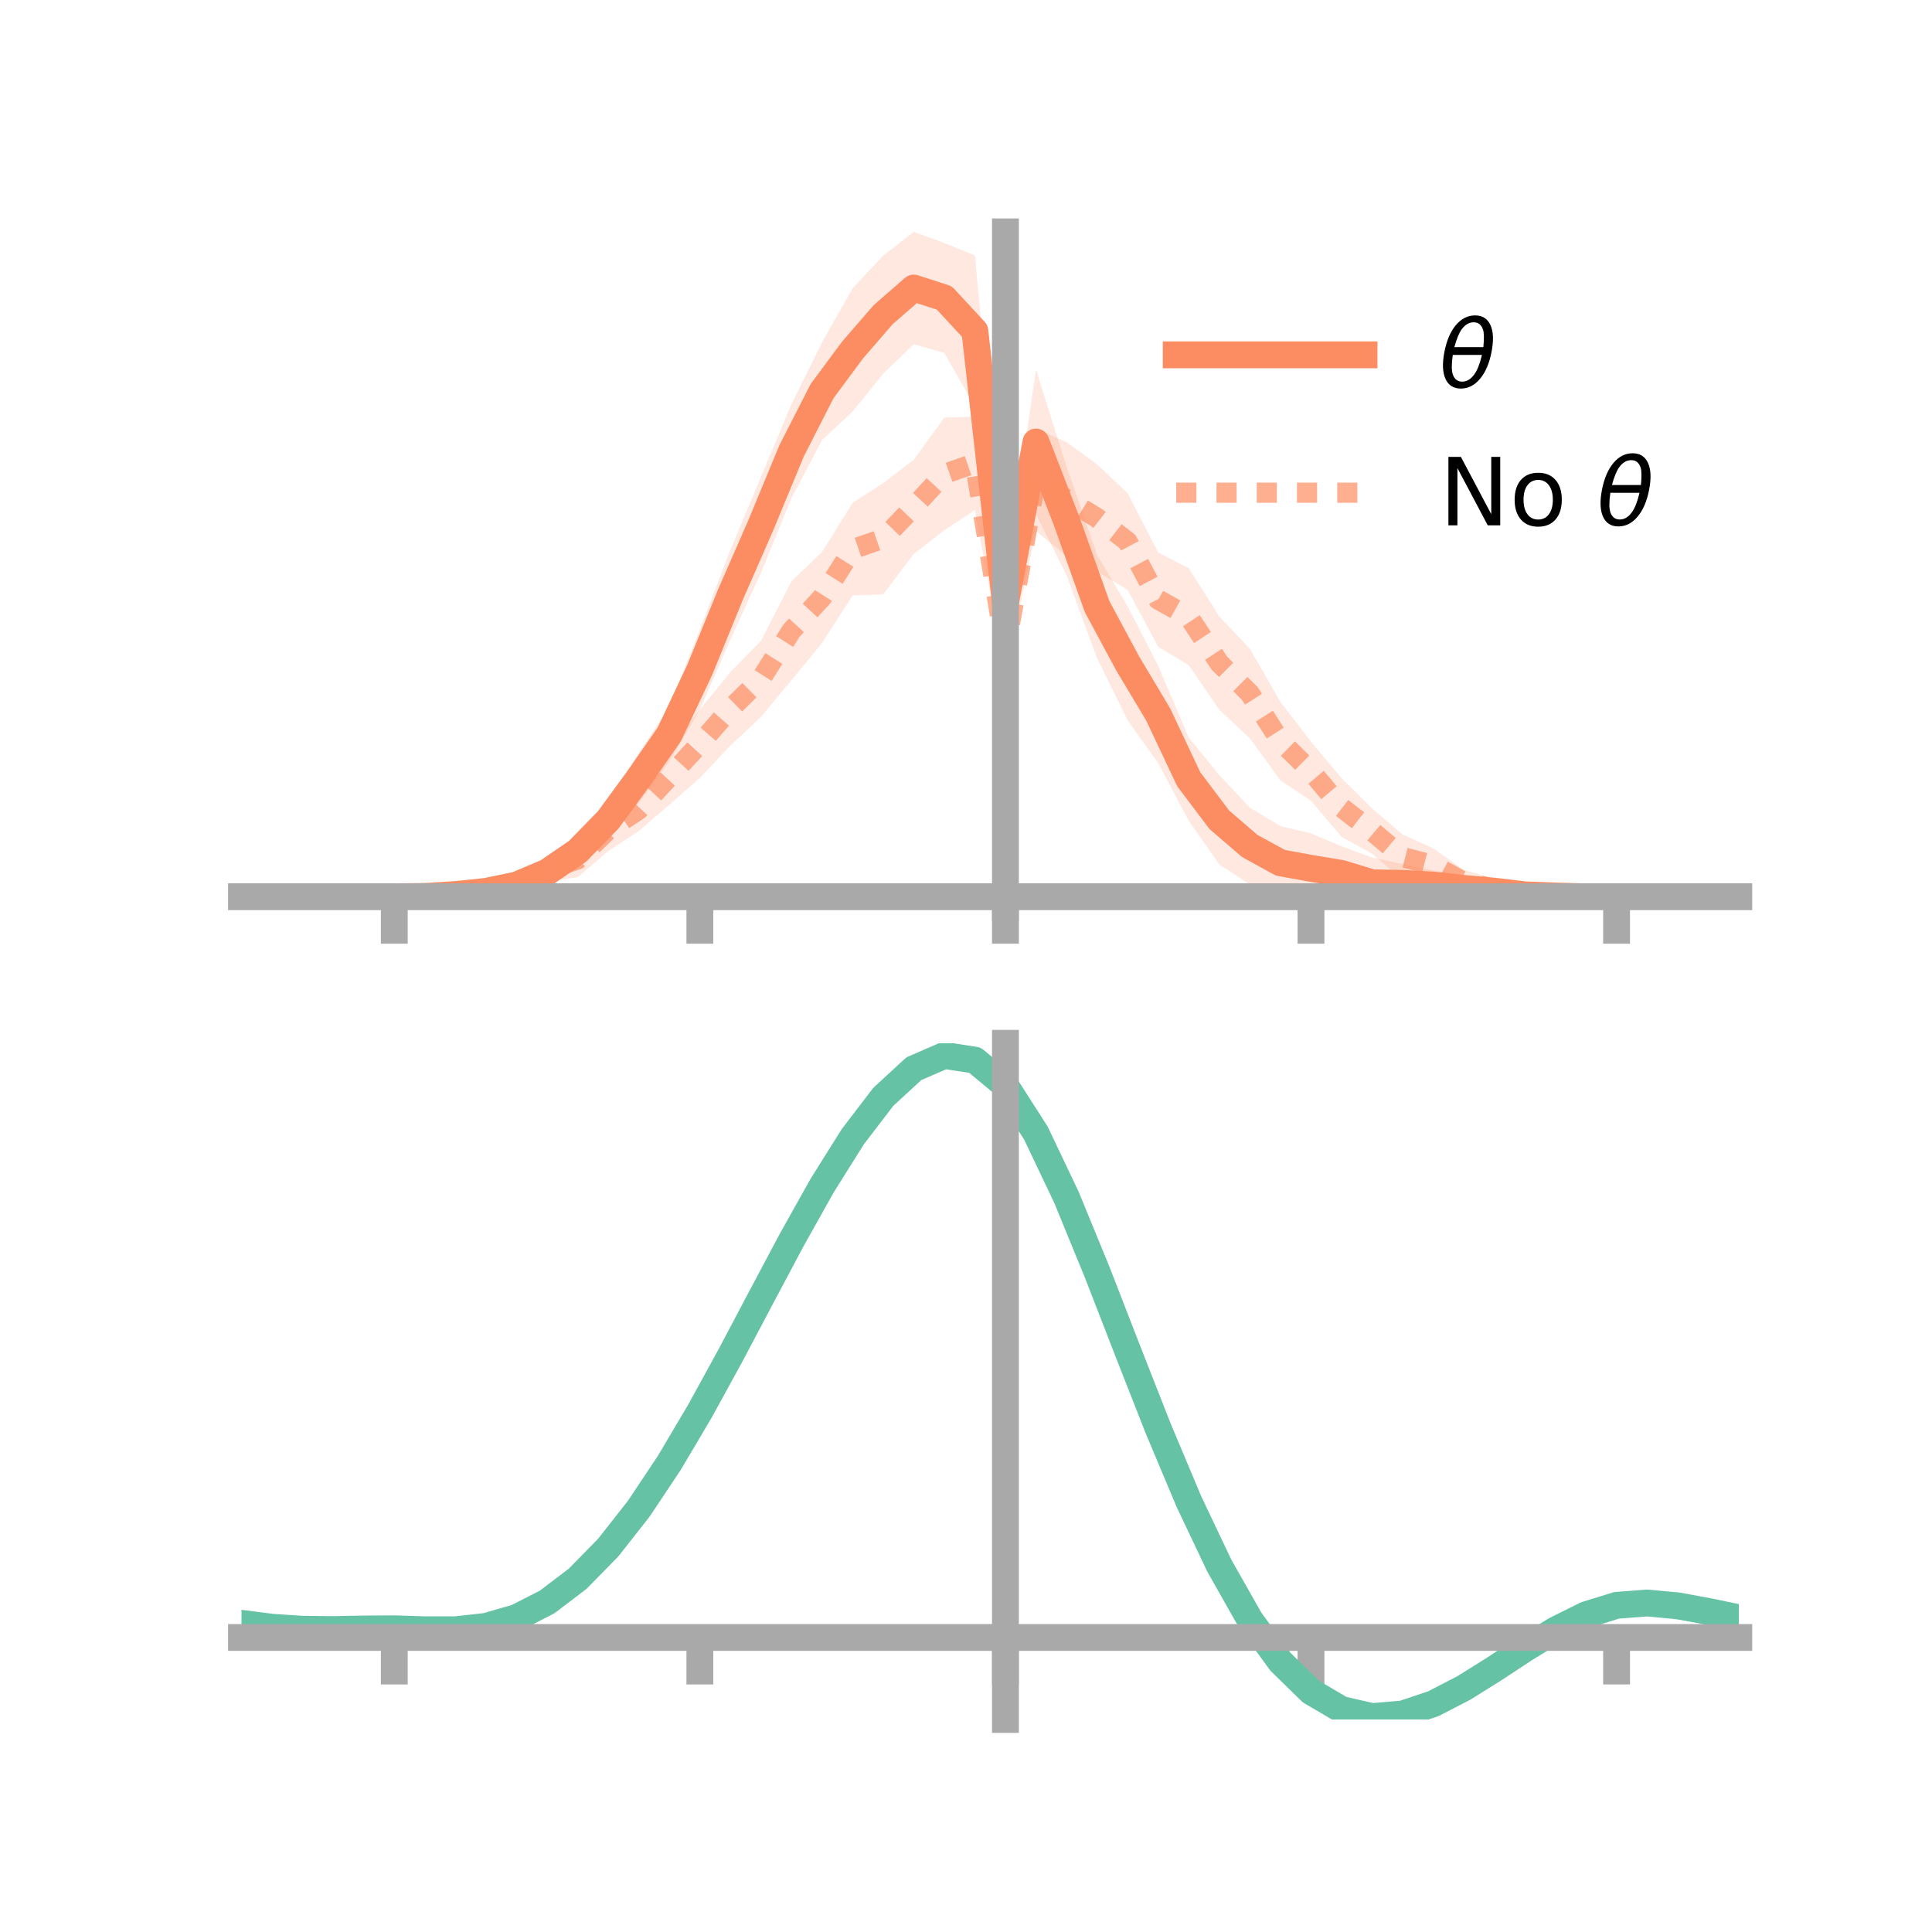 <?xml version="1.0" encoding="utf-8" standalone="no"?>
<!DOCTYPE svg PUBLIC "-//W3C//DTD SVG 1.1//EN"
  "http://www.w3.org/Graphics/SVG/1.1/DTD/svg11.dtd">
<!-- Created with matplotlib (https://matplotlib.org/) -->
<svg height="144pt" version="1.1" viewBox="0 0 144 144" width="144pt" xmlns="http://www.w3.org/2000/svg" xmlns:xlink="http://www.w3.org/1999/xlink">
 <defs>
  <style type="text/css">*{stroke-linecap:butt;stroke-linejoin:round;}</style>
 </defs>
 <g id="figure_1">
  <g id="patch_1">
   <path d="M 0 144 
L 144 144 
L 144 0 
L 0 0 
z
" style="fill:none;"/>
  </g>
  <g id="axes_1">
   <g id="patch_2">
    <path d="M 18 67.68 
L 129.6 67.68 
L 129.6 17.28 
L 18 17.28 
z
" style="fill:none;"/>
   </g>
   <g id="PolyCollection_1">
    <path clip-path="url(#pd82b114d8c)" d="M 18 66.838 
L 18 66.838 
L 20.278 66.838 
L 22.555 66.838 
L 24.833 66.838 
L 27.11 66.838 
L 29.388 66.838 
L 31.665 66.738 
L 33.943 66.381 
L 36.22 65.997 
L 38.498 65.288 
L 40.776 63.984 
L 43.053 62.364 
L 45.331 59.738 
L 47.608 56.134 
L 49.886 52.717 
L 52.163 46.912 
L 54.441 40.976 
L 56.718 35.558 
L 58.996 30.112 
L 61.273 25.508 
L 63.551 21.482 
L 65.829 19.054 
L 68.106 17.28 
L 70.384 18.111 
L 72.661 19.033 
L 74.939 43.201 
L 77.216 27.558 
L 79.494 34.774 
L 81.771 41.352 
L 84.049 45.203 
L 86.327 49.635 
L 88.604 54.985 
L 90.882 57.772 
L 93.159 60.198 
L 95.437 61.575 
L 97.714 62.116 
L 99.992 63.079 
L 102.269 63.918 
L 104.547 64.402 
L 106.824 64.87 
L 109.102 65.223 
L 111.38 65.655 
L 113.657 66.277 
L 115.935 66.462 
L 118.212 66.769 
L 120.49 66.838 
L 122.767 66.838 
L 125.045 66.838 
L 127.322 66.838 
L 129.6 66.838 
L 129.6 66.838 
L 129.6 66.838 
L 127.322 66.838 
L 125.045 66.838 
L 122.767 66.838 
L 120.49 66.839 
L 118.212 66.925 
L 115.935 67.097 
L 113.657 67.114 
L 111.38 67.192 
L 109.102 67.216 
L 106.824 67.06 
L 104.547 67.28 
L 102.269 67.68 
L 99.992 67.129 
L 97.714 67.327 
L 95.437 67.041 
L 93.159 65.922 
L 90.882 64.437 
L 88.604 61.18 
L 86.327 56.881 
L 84.049 53.691 
L 81.771 49.065 
L 79.494 42.873 
L 77.216 38.336 
L 74.939 46.701 
L 72.661 30.303 
L 70.384 26.305 
L 68.106 25.656 
L 65.829 27.849 
L 63.551 30.676 
L 61.273 32.795 
L 58.996 37.116 
L 56.718 42.683 
L 54.441 47.674 
L 52.163 52.901 
L 49.886 56.745 
L 47.608 59.87 
L 45.331 62.488 
L 43.053 64.53 
L 40.776 66.027 
L 38.498 66.647 
L 36.22 66.881 
L 33.943 66.968 
L 31.665 66.895 
L 29.388 66.838 
L 27.11 66.838 
L 24.833 66.838 
L 22.555 66.838 
L 20.278 66.838 
L 18 66.838 
z
" style="fill:#fc8d62;fill-opacity:0.2;"/>
   </g>
   <g id="PolyCollection_2">
    <path clip-path="url(#pd82b114d8c)" d="M 18 66.838 
L 18 66.838 
L 20.278 66.838 
L 22.555 66.838 
L 24.833 66.838 
L 27.11 66.838 
L 29.388 66.838 
L 31.665 66.724 
L 33.943 66.367 
L 36.22 65.875 
L 38.498 65.122 
L 40.776 63.914 
L 43.053 62.729 
L 45.331 60.292 
L 47.608 58.748 
L 49.886 55.827 
L 52.163 52.889 
L 54.441 50.097 
L 56.718 47.765 
L 58.996 43.322 
L 61.273 41.133 
L 63.551 37.479 
L 65.829 36.002 
L 68.106 34.272 
L 70.384 31.124 
L 72.661 31.045 
L 74.939 46.482 
L 77.216 31.934 
L 79.494 32.953 
L 81.771 34.612 
L 84.049 36.768 
L 86.327 41.181 
L 88.604 42.35 
L 90.882 45.951 
L 93.159 48.354 
L 95.437 52.321 
L 97.714 55.286 
L 99.992 58.006 
L 102.269 60.266 
L 104.547 62.201 
L 106.824 63.226 
L 109.102 64.838 
L 111.38 65.484 
L 113.657 66.357 
L 115.935 66.65 
L 118.212 66.788 
L 120.49 66.838 
L 122.767 66.838 
L 125.045 66.838 
L 127.322 66.838 
L 129.6 66.838 
L 129.6 66.838 
L 129.6 66.838 
L 127.322 66.838 
L 125.045 66.838 
L 122.767 66.838 
L 120.49 66.839 
L 118.212 66.921 
L 115.935 67.042 
L 113.657 67.095 
L 111.38 67.027 
L 109.102 66.631 
L 106.824 65.729 
L 104.547 65.562 
L 102.269 63.635 
L 99.992 62.367 
L 97.714 59.69 
L 95.437 58.167 
L 93.159 55.034 
L 90.882 52.902 
L 88.604 49.583 
L 86.327 48.21 
L 84.049 43.969 
L 81.771 42.599 
L 79.494 41.461 
L 77.216 39.569 
L 74.939 50.261 
L 72.661 38.01 
L 70.384 39.527 
L 68.106 41.286 
L 65.829 44.296 
L 63.551 44.383 
L 61.273 47.925 
L 58.996 50.688 
L 56.718 53.431 
L 54.441 55.566 
L 52.163 57.976 
L 49.886 59.984 
L 47.608 61.945 
L 45.331 63.433 
L 43.053 65.387 
L 40.776 65.702 
L 38.498 66.412 
L 36.22 66.748 
L 33.943 66.847 
L 31.665 66.877 
L 29.388 66.838 
L 27.11 66.838 
L 24.833 66.838 
L 22.555 66.838 
L 20.278 66.838 
L 18 66.838 
z
" style="fill:#fc8d62;fill-opacity:0.2;"/>
   </g>
   <g id="matplotlib.axis_1">
    <g id="xtick_1">
     <g id="line2d_1">
      <defs>
       <path d="M 0 0 
L 0 3.5 
" id="mbfa3f0cc1d" style="stroke:#a9a9a9;stroke-width:2;"/>
      </defs>
      <g>
       <use style="fill:#a9a9a9;stroke:#a9a9a9;stroke-width:2;" x="29.388" xlink:href="#mbfa3f0cc1d" y="66.838"/>
      </g>
     </g>
    </g>
    <g id="xtick_2">
     <g id="line2d_2">
      <g>
       <use style="fill:#a9a9a9;stroke:#a9a9a9;stroke-width:2;" x="52.163" xlink:href="#mbfa3f0cc1d" y="66.838"/>
      </g>
     </g>
    </g>
    <g id="xtick_3">
     <g id="line2d_3">
      <g>
       <use style="fill:#a9a9a9;stroke:#a9a9a9;stroke-width:2;" x="74.939" xlink:href="#mbfa3f0cc1d" y="66.838"/>
      </g>
     </g>
    </g>
    <g id="xtick_4">
     <g id="line2d_4">
      <g>
       <use style="fill:#a9a9a9;stroke:#a9a9a9;stroke-width:2;" x="97.714" xlink:href="#mbfa3f0cc1d" y="66.838"/>
      </g>
     </g>
    </g>
    <g id="xtick_5">
     <g id="line2d_5">
      <g>
       <use style="fill:#a9a9a9;stroke:#a9a9a9;stroke-width:2;" x="120.49" xlink:href="#mbfa3f0cc1d" y="66.838"/>
      </g>
     </g>
    </g>
   </g>
   <g id="matplotlib.axis_2"/>
   <g id="line2d_6">
    <path clip-path="url(#pd82b114d8c)" d="M 18 66.838 
L 20.278 66.838 
L 22.555 66.838 
L 24.833 66.838 
L 27.11 66.838 
L 29.388 66.838 
L 31.665 66.816 
L 33.943 66.674 
L 36.22 66.439 
L 38.498 65.968 
L 40.776 65.005 
L 43.053 63.447 
L 45.331 61.113 
L 47.608 58.002 
L 49.886 54.731 
L 52.163 49.907 
L 54.441 44.325 
L 56.718 39.121 
L 58.996 33.614 
L 61.273 29.152 
L 63.551 26.079 
L 65.829 23.451 
L 68.106 21.468 
L 70.384 22.208 
L 72.661 24.668 
L 74.939 44.951 
L 77.216 32.947 
L 79.494 38.823 
L 81.771 45.208 
L 84.049 49.447 
L 86.327 53.258 
L 88.604 58.083 
L 90.882 61.104 
L 93.159 63.06 
L 95.437 64.308 
L 97.714 64.722 
L 99.992 65.104 
L 102.269 65.799 
L 104.547 65.841 
L 106.824 65.965 
L 109.102 66.22 
L 111.38 66.424 
L 113.657 66.696 
L 115.935 66.78 
L 118.212 66.847 
L 120.49 66.838 
L 122.767 66.838 
L 125.045 66.838 
L 127.322 66.838 
L 129.6 66.838 
" style="fill:none;stroke:#fc8d62;stroke-linecap:square;stroke-width:2;"/>
   </g>
   <g id="line2d_7">
    <path clip-path="url(#pd82b114d8c)" d="M 18 66.838 
L 20.278 66.838 
L 22.555 66.838 
L 24.833 66.838 
L 27.11 66.838 
L 29.388 66.838 
L 31.665 66.8 
L 33.943 66.607 
L 36.22 66.311 
L 38.498 65.767 
L 40.776 64.808 
L 43.053 64.058 
L 45.331 61.863 
L 47.608 60.347 
L 49.886 57.906 
L 52.163 55.432 
L 54.441 52.832 
L 56.718 50.598 
L 58.996 47.005 
L 61.273 44.529 
L 63.551 40.931 
L 65.829 40.149 
L 68.106 37.779 
L 70.384 35.326 
L 72.661 34.528 
L 74.939 48.372 
L 77.216 35.752 
L 79.494 37.207 
L 81.771 38.605 
L 84.049 40.369 
L 86.327 44.695 
L 88.604 45.967 
L 90.882 49.426 
L 93.159 51.694 
L 95.437 55.244 
L 97.714 57.488 
L 99.992 60.187 
L 102.269 61.951 
L 104.547 63.882 
L 106.824 64.478 
L 109.102 65.734 
L 111.38 66.256 
L 113.657 66.726 
L 115.935 66.846 
L 118.212 66.855 
L 120.49 66.838 
L 122.767 66.838 
L 125.045 66.838 
L 127.322 66.838 
L 129.6 66.838 
" style="fill:none;stroke:#fc8d62;stroke-dasharray:1.5,1.5;stroke-dashoffset:0;stroke-opacity:0.7;stroke-width:1.5;"/>
   </g>
   <g id="patch_3">
    <path d="M 74.939 67.68 
L 74.939 17.28 
" style="fill:none;stroke:#a9a9a9;stroke-linecap:square;stroke-linejoin:miter;stroke-width:2;"/>
   </g>
   <g id="patch_4">
    <path d="M 129.6 67.68 
L 129.6 17.28 
" style="fill:none;"/>
   </g>
   <g id="patch_5">
    <path d="M 18 66.838 
L 129.6 66.838 
" style="fill:none;stroke:#a9a9a9;stroke-linecap:square;stroke-linejoin:miter;stroke-width:2;"/>
   </g>
   <g id="patch_6">
    <path d="M 18 17.28 
L 129.6 17.28 
" style="fill:none;"/>
   </g>
   <g id="legend_1">
    <g id="line2d_8">
     <path d="M 87.67 26.449 
L 101.67 26.449 
" style="fill:none;stroke:#fc8d62;stroke-linecap:square;stroke-width:2;"/>
    </g>
    <g id="line2d_9"/>
    <g id="text_1">
     <!-- $\theta$ -->
     <g transform="translate(107.27 28.899)scale(0.07 -0.07)">
      <defs>
       <path d="M 45.516 34.672 
L 14.453 34.672 
Q 12.359 20.062 14.5 13.875 
Q 17.188 6.25 24.469 6.25 
Q 31.781 6.25 37.359 13.922 
Q 42.234 20.656 45.516 34.672 
z
M 47.016 42.969 
Q 48.344 56.844 46.625 61.719 
Q 43.953 69.438 36.766 69.438 
Q 29.297 69.438 23.828 61.812 
Q 19.531 55.672 16.156 42.969 
z
M 38.188 76.766 
Q 49.906 76.766 54.594 66.406 
Q 59.281 56.109 55.719 37.844 
Q 52.203 19.625 43.453 9.281 
Q 34.766 -1.125 23.047 -1.125 
Q 11.281 -1.125 6.641 9.281 
Q 2 19.625 5.516 37.844 
Q 9.078 56.109 17.719 66.406 
Q 26.422 76.766 38.188 76.766 
z
" id="DejaVuSans-Oblique-952"/>
      </defs>
      <use transform="translate(0 0.234)" xlink:href="#DejaVuSans-Oblique-952"/>
     </g>
    </g>
    <g id="line2d_10">
     <path d="M 87.67 36.724 
L 101.67 36.724 
" style="fill:none;stroke:#fc8d62;stroke-dasharray:1.5,1.5;stroke-dashoffset:0;stroke-opacity:0.7;stroke-width:1.5;"/>
    </g>
    <g id="line2d_11"/>
    <g id="text_2">
     <!-- No $\theta$ -->
     <g transform="translate(107.27 39.174)scale(0.07 -0.07)">
      <defs>
       <path d="M 9.812 72.906 
L 23.094 72.906 
L 55.422 11.922 
L 55.422 72.906 
L 64.984 72.906 
L 64.984 0 
L 51.703 0 
L 19.391 60.984 
L 19.391 0 
L 9.812 0 
z
" id="DejaVuSans-78"/>
       <path d="M 30.609 48.391 
Q 23.391 48.391 19.188 42.75 
Q 14.984 37.109 14.984 27.297 
Q 14.984 17.484 19.156 11.844 
Q 23.344 6.203 30.609 6.203 
Q 37.797 6.203 41.984 11.859 
Q 46.188 17.531 46.188 27.297 
Q 46.188 37.016 41.984 42.703 
Q 37.797 48.391 30.609 48.391 
z
M 30.609 56 
Q 42.328 56 49.016 48.375 
Q 55.719 40.766 55.719 27.297 
Q 55.719 13.875 49.016 6.219 
Q 42.328 -1.422 30.609 -1.422 
Q 18.844 -1.422 12.172 6.219 
Q 5.516 13.875 5.516 27.297 
Q 5.516 40.766 12.172 48.375 
Q 18.844 56 30.609 56 
z
" id="DejaVuSans-111"/>
       <path id="DejaVuSans-32"/>
      </defs>
      <use transform="translate(0 0.234)" xlink:href="#DejaVuSans-78"/>
      <use transform="translate(74.805 0.234)" xlink:href="#DejaVuSans-111"/>
      <use transform="translate(135.986 0.234)" xlink:href="#DejaVuSans-32"/>
      <use transform="translate(167.773 0.234)" xlink:href="#DejaVuSans-Oblique-952"/>
     </g>
    </g>
   </g>
  </g>
  <g id="axes_2">
   <g id="patch_7">
    <path d="M 18 128.16 
L 129.6 128.16 
L 129.6 77.76 
L 18 77.76 
z
" style="fill:none;"/>
   </g>
   <g id="PolyCollection_3">
    <path clip-path="url(#p05625cfc8a)" d="M 18 121.034 
L 18 120.954 
L 20.278 121.256 
L 22.555 121.406 
L 24.833 121.425 
L 27.11 121.378 
L 29.388 121.36 
L 31.665 121.433 
L 33.943 121.434 
L 36.22 121.181 
L 38.498 120.524 
L 40.776 119.35 
L 43.053 117.586 
L 45.331 115.21 
L 47.608 112.242 
L 49.886 108.743 
L 52.163 104.806 
L 54.441 100.558 
L 56.718 96.156 
L 58.996 91.78 
L 61.273 87.633 
L 63.551 83.929 
L 65.829 80.896 
L 68.106 78.763 
L 70.384 77.76 
L 72.661 78.114 
L 74.939 80.034 
L 77.216 83.643 
L 79.494 88.505 
L 81.771 94.136 
L 84.049 100.089 
L 86.327 105.975 
L 88.604 111.479 
L 90.882 116.355 
L 93.159 120.433 
L 95.437 123.61 
L 97.714 125.857 
L 99.992 127.202 
L 102.269 127.725 
L 104.547 127.541 
L 106.824 126.792 
L 109.102 125.635 
L 111.38 124.236 
L 113.657 122.765 
L 115.935 121.388 
L 118.212 120.267 
L 120.49 119.566 
L 122.767 119.394 
L 125.045 119.612 
L 127.322 120.04 
L 129.6 120.525 
L 129.6 120.632 
L 129.6 120.632 
L 127.322 120.174 
L 125.045 119.768 
L 122.767 119.563 
L 120.49 119.74 
L 118.212 120.447 
L 115.935 121.593 
L 113.657 123.016 
L 111.38 124.541 
L 109.102 125.99 
L 106.824 127.188 
L 104.547 127.963 
L 102.269 128.16 
L 99.992 127.644 
L 97.714 126.313 
L 95.437 124.105 
L 93.159 121.003 
L 90.882 117.041 
L 88.604 112.312 
L 86.327 106.975 
L 84.049 101.263 
L 81.771 95.483 
L 79.494 90.01 
L 77.216 85.283 
L 74.939 81.776 
L 72.661 79.917 
L 70.384 79.581 
L 68.106 80.558 
L 65.829 82.624 
L 63.551 85.553 
L 61.273 89.119 
L 58.996 93.103 
L 56.718 97.298 
L 54.441 101.51 
L 52.163 105.569 
L 49.886 109.325 
L 47.608 112.662 
L 45.331 115.492 
L 43.053 117.763 
L 40.776 119.461 
L 38.498 120.609 
L 36.22 121.261 
L 33.943 121.514 
L 31.665 121.512 
L 29.388 121.44 
L 27.11 121.452 
L 24.833 121.49 
L 22.555 121.463 
L 20.278 121.317 
L 18 121.034 
z
" style="fill:#66c2a5;fill-opacity:0.2;"/>
   </g>
   <g id="matplotlib.axis_3">
    <g id="xtick_6">
     <g id="line2d_12">
      <g>
       <use style="fill:#a9a9a9;stroke:#a9a9a9;stroke-width:2;" x="29.388" xlink:href="#mbfa3f0cc1d" y="122.047"/>
      </g>
     </g>
    </g>
    <g id="xtick_7">
     <g id="line2d_13">
      <g>
       <use style="fill:#a9a9a9;stroke:#a9a9a9;stroke-width:2;" x="52.163" xlink:href="#mbfa3f0cc1d" y="122.047"/>
      </g>
     </g>
    </g>
    <g id="xtick_8">
     <g id="line2d_14">
      <g>
       <use style="fill:#a9a9a9;stroke:#a9a9a9;stroke-width:2;" x="74.939" xlink:href="#mbfa3f0cc1d" y="122.047"/>
      </g>
     </g>
    </g>
    <g id="xtick_9">
     <g id="line2d_15">
      <g>
       <use style="fill:#a9a9a9;stroke:#a9a9a9;stroke-width:2;" x="97.714" xlink:href="#mbfa3f0cc1d" y="122.047"/>
      </g>
     </g>
    </g>
    <g id="xtick_10">
     <g id="line2d_16">
      <g>
       <use style="fill:#a9a9a9;stroke:#a9a9a9;stroke-width:2;" x="120.49" xlink:href="#mbfa3f0cc1d" y="122.047"/>
      </g>
     </g>
    </g>
   </g>
   <g id="matplotlib.axis_4"/>
   <g id="line2d_17">
    <path clip-path="url(#p05625cfc8a)" d="M 18 120.994 
L 20.278 121.287 
L 22.555 121.435 
L 24.833 121.458 
L 27.11 121.415 
L 29.388 121.4 
L 31.665 121.472 
L 33.943 121.474 
L 36.22 121.221 
L 38.498 120.566 
L 40.776 119.405 
L 43.053 117.674 
L 45.331 115.351 
L 47.608 112.452 
L 49.886 109.034 
L 52.163 105.187 
L 54.441 101.034 
L 56.718 96.727 
L 58.996 92.442 
L 61.273 88.376 
L 63.551 84.741 
L 65.829 81.76 
L 68.106 79.66 
L 70.384 78.67 
L 72.661 79.016 
L 74.939 80.905 
L 77.216 84.463 
L 79.494 89.257 
L 81.771 94.809 
L 84.049 100.676 
L 86.327 106.475 
L 88.604 111.896 
L 90.882 116.698 
L 93.159 120.718 
L 95.437 123.857 
L 97.714 126.085 
L 99.992 127.423 
L 102.269 127.942 
L 104.547 127.752 
L 106.824 126.99 
L 109.102 125.813 
L 111.38 124.389 
L 113.657 122.89 
L 115.935 121.49 
L 118.212 120.357 
L 120.49 119.653 
L 122.767 119.478 
L 125.045 119.69 
L 127.322 120.107 
L 129.6 120.579 
" style="fill:none;stroke:#66c2a5;stroke-linecap:square;stroke-width:2;"/>
   </g>
   <g id="patch_8">
    <path d="M 74.939 128.16 
L 74.939 77.76 
" style="fill:none;stroke:#a9a9a9;stroke-linecap:square;stroke-linejoin:miter;stroke-width:2;"/>
   </g>
   <g id="patch_9">
    <path d="M 129.6 128.16 
L 129.6 77.76 
" style="fill:none;"/>
   </g>
   <g id="patch_10">
    <path d="M 18 122.047 
L 129.6 122.047 
" style="fill:none;stroke:#a9a9a9;stroke-linecap:square;stroke-linejoin:miter;stroke-width:2;"/>
   </g>
   <g id="patch_11">
    <path d="M 18 77.76 
L 129.6 77.76 
" style="fill:none;"/>
   </g>
  </g>
 </g>
 <defs>
  <clipPath id="pd82b114d8c">
   <rect height="50.4" width="111.6" x="18" y="17.28"/>
  </clipPath>
  <clipPath id="p05625cfc8a">
   <rect height="50.4" width="111.6" x="18" y="77.76"/>
  </clipPath>
 </defs>
</svg>
